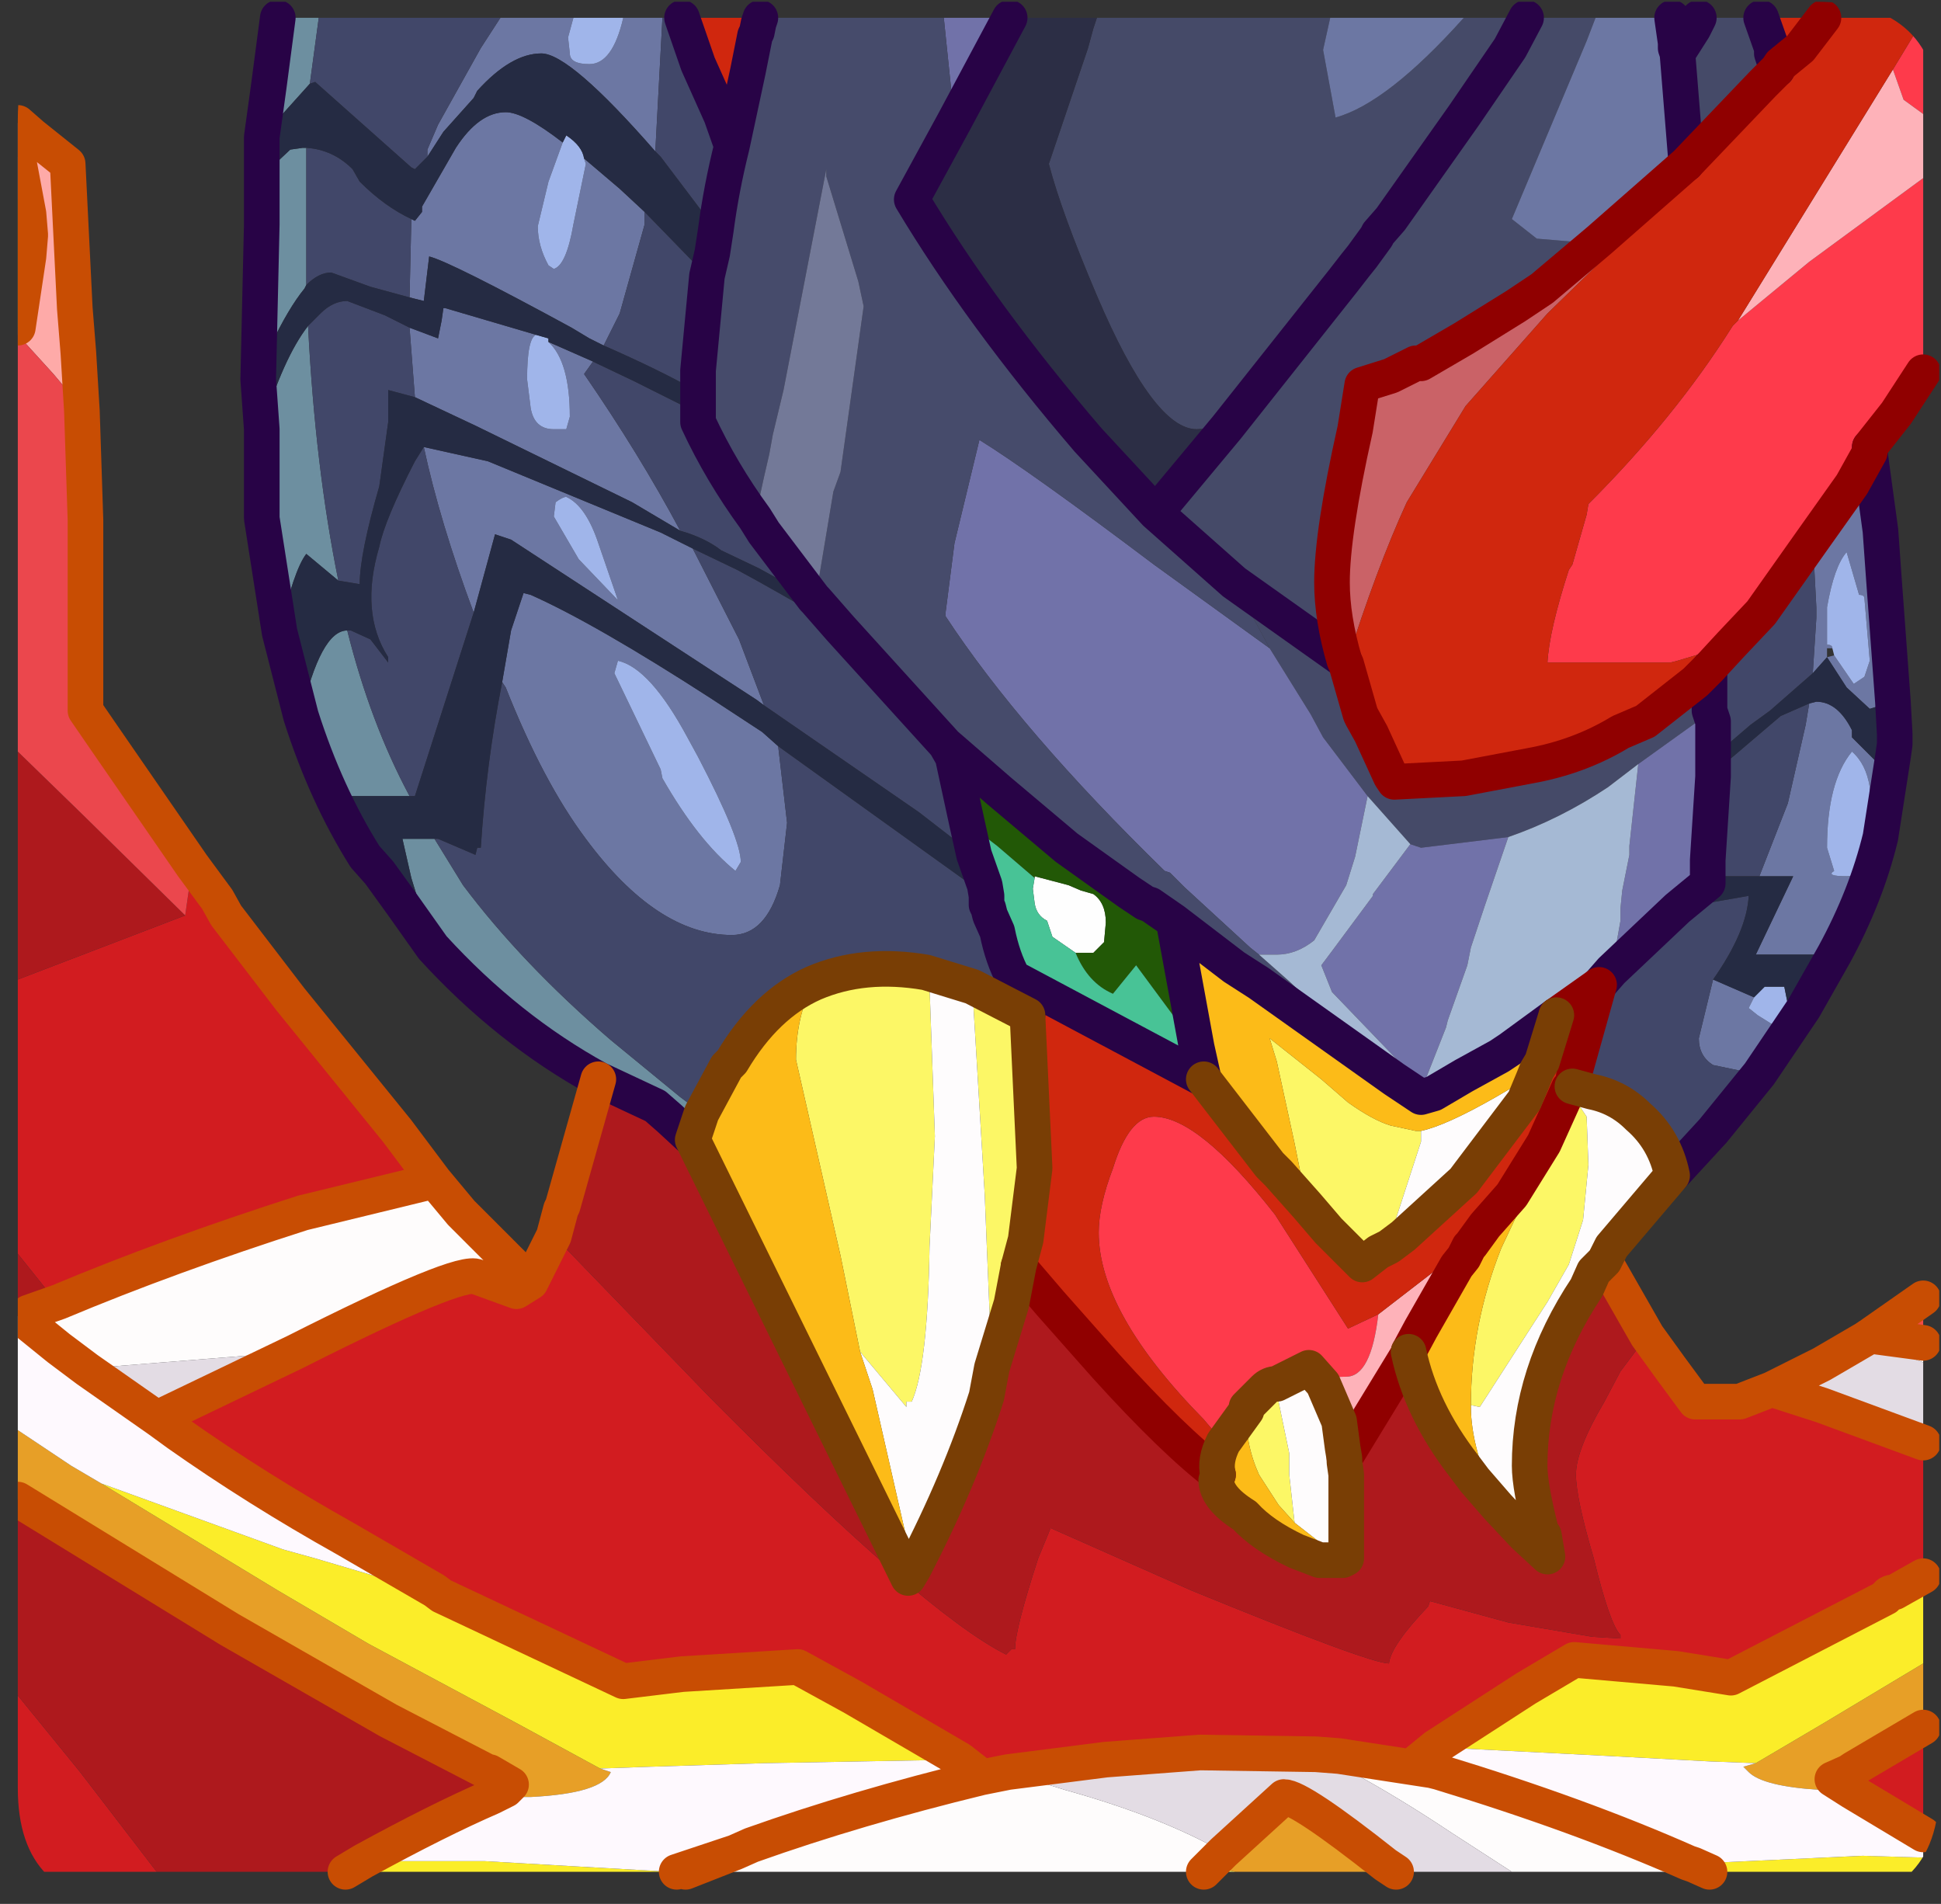 <?xml version="1.0" encoding="UTF-8" standalone="no"?>
<svg xmlns:ffdec="https://www.free-decompiler.com/flash" xmlns:xlink="http://www.w3.org/1999/xlink" ffdec:objectType="frame" height="53.45px" width="54.5px" xmlns="http://www.w3.org/2000/svg">
  <rect width="100%" height="100%" fill="#333333" stroke="none"/>
  <g transform="matrix(1.0, 0.0, 0.0, 1.0, 0.5, 0.05)">
    <clipPath id="clipPath0" transform="matrix(1.0, 0.0, 0.0, 1.0, 0.0, 0.0)">
      <path d="M50.5 0.0 Q53.95 0.0 53.95 3.3 L53.95 50.15 Q53.95 53.4 50.5 53.4 L3.3 53.4 Q0.0 53.4 0.0 50.15 L0.0 3.3 Q0.0 0.0 3.3 0.0 L50.5 0.0" fill="#000000" fill-rule="evenodd" stroke="none"/>
    </clipPath>
    <g clip-path="url(#clipPath0)">
      <use ffdec:characterId="2262" height="53.05" transform="matrix(1.0, 0.0, 0.0, 1.0, -0.5, -0.05)" width="54.5" xlink:href="#shape1"/>
    </g>
    <use ffdec:characterId="2263" height="53.4" transform="matrix(1.0, 0.0, 0.0, 1.0, 0.0, 0.0)" width="53.95" xlink:href="#shape2"/>
  </g>
  <defs>
    <g id="shape1" transform="matrix(1.0, 0.0, 0.0, 1.0, 0.5, 0.05)">
      <path d="M28.55 24.6 L28.55 24.55 29.5 24.8 29.85 24.95 30.2 25.05 Q30.55 25.3 30.55 25.85 L30.5 26.4 30.2 26.7 29.85 26.7 29.7 26.7 29.05 26.25 28.9 25.8 Q28.6 25.65 28.55 25.3 L28.5 24.9 28.55 24.6" fill="#ffffff" fill-rule="evenodd" stroke="none"/>
      <path d="M45.75 37.45 L46.4 38.35 47.1 39.3 48.35 39.3 49.25 38.95 50.65 39.4 53.5 40.45 53.5 44.2 52.7 44.65 Q52.5 44.65 52.45 44.8 L48.1 47.05 46.55 46.8 43.7 46.55 42.35 47.35 39.8 49.0 39.25 49.45 39.7 49.65 37.1 49.25 36.45 49.2 33.2 49.15 30.55 49.35 27.8 49.7 27.05 49.85 26.9 49.7 26.45 49.35 23.45 47.6 21.9 46.75 18.65 46.95 17.0 47.15 11.9 44.75 11.7 44.6 9.2 43.15 Q6.7 41.75 4.5 40.2 L4.05 39.7 7.8 37.9 Q12.45 35.55 12.9 35.8 L14.0 36.2 14.4 35.95 15.05 34.65 19.45 39.2 Q25.45 45.25 27.75 46.4 L27.9 46.25 28.0 46.25 Q28.0 45.7 28.65 43.7 L29.0 42.85 32.95 44.6 Q37.95 46.65 38.5 46.65 38.55 46.15 39.6 45.05 L39.65 44.9 41.85 45.5 44.2 45.9 45.0 45.95 45.0 45.85 Q44.7 45.55 44.25 43.7 43.75 42.0 43.75 41.35 43.75 40.65 44.55 39.3 L45.0 38.45 45.75 37.45 M53.5 48.45 L53.5 51.45 51.5 50.25 50.95 49.9 51.4 49.7 51.55 49.6 53.5 48.45 M18.75 52.5 L18.5 52.5 20.15 51.95 18.75 52.5 M3.9 52.5 L0.0 52.5 0.0 47.55 1.75 49.7 3.9 52.5 M0.0 35.15 L0.0 27.45 4.7 25.65 4.9 24.25 5.6 25.2 5.85 25.65 7.65 28.0 10.65 31.7 11.7 33.1 8.0 34.0 Q4.25 35.2 1.15 36.5 L0.8 36.15 0.0 35.15 M13.2 49.7 L13.25 49.7 13.85 50.05 13.7 50.2 13.2 49.7" fill="#d31c20" fill-rule="evenodd" stroke="none"/>
      <path d="M52.0 37.45 L53.5 36.4 53.5 37.65 52.0 37.45" fill="#f34c46" fill-rule="evenodd" stroke="none"/>
      <path d="M34.2 52.5 L33.3 52.5 33.45 52.35 34.2 52.5 M0.0 9.15 L0.0 5.55 0.3 5.95 0.35 6.55 0.3 7.15 0.0 9.15 M38.5 34.95 L38.2 35.1 37.75 35.45 36.8 34.5 36.2 33.8 35.85 32.05 35.35 29.75 35.15 29.1 36.6 30.25 37.35 30.9 Q38.05 31.4 38.55 31.55 L39.25 31.7 39.4 31.7 39.4 32.0 38.75 34.0 38.55 34.6 38.5 34.95 M28.35 28.45 L28.55 32.75 28.3 34.75 28.1 35.5 27.9 36.55 27.35 38.35 27.2 34.75 27.15 33.5 26.8 27.65 28.35 28.45 M43.85 31.0 L44.05 31.3 44.1 32.65 43.95 34.2 43.55 35.45 42.95 36.5 41.05 39.45 40.8 39.4 Q40.8 37.15 41.65 35.0 L42.05 34.15 42.25 33.8 43.0 32.35 43.85 31.0 M22.35 27.55 Q23.75 26.95 25.5 27.25 L25.6 27.65 25.75 31.85 25.6 34.95 Q25.55 38.3 25.1 39.3 L24.95 39.3 24.95 39.45 23.65 37.9 23.1 35.2 21.85 29.7 Q21.85 28.45 22.35 27.55 M35.35 38.8 L35.4 39.3 35.7 40.75 35.7 41.35 35.85 42.7 35.4 42.2 34.85 41.35 Q34.45 40.45 34.5 39.55 L34.5 39.45 35.0 38.95 Q35.15 38.8 35.35 38.8" fill="#fdf866" fill-rule="evenodd" stroke="none"/>
      <path d="M46.45 32.95 L44.75 34.95 44.55 35.35 44.25 35.65 44.05 36.1 Q42.45 38.5 42.45 41.1 42.45 41.7 42.8 43.05 L42.85 43.05 42.95 43.65 42.3 43.05 41.55 42.25 Q40.8 40.6 40.8 39.45 L40.8 39.4 41.05 39.45 42.95 36.5 43.55 35.45 43.95 34.2 44.1 32.65 44.05 31.3 43.85 31.0 44.2 30.6 Q44.95 30.75 45.5 31.3 46.25 31.95 46.45 32.95 M0.0 5.55 L0.0 4.35 0.3 5.95 0.0 5.55 M39.4 31.7 Q40.1 31.55 41.5 30.75 L42.1 30.4 42.65 30.0 42.55 30.25 42.3 30.85 40.75 32.9 40.6 33.1 38.9 34.65 38.5 34.95 38.55 34.6 38.75 34.0 39.4 32.0 39.4 31.7 M25.5 27.25 L26.8 27.65 27.15 33.5 27.2 34.75 27.35 38.35 27.2 39.15 Q26.45 41.5 25.15 44.0 L24.0 38.95 23.65 37.9 24.95 39.45 24.95 39.3 25.1 39.3 Q25.55 38.3 25.6 34.95 L25.75 31.85 25.6 27.65 25.5 27.25 M35.35 38.8 L36.25 38.35 36.65 38.8 37.1 39.85 37.2 40.6 37.25 40.9 37.25 41.0 37.3 41.35 37.3 42.85 37.3 43.7 37.2 43.75 35.85 42.7 35.7 41.35 35.7 40.75 35.4 39.3 35.35 38.8" fill="#fffdfe" fill-rule="evenodd" stroke="none"/>
      <path d="M16.3 30.25 Q13.75 28.85 11.65 26.55 L11.05 24.6 10.8 23.5 11.7 23.5 12.5 24.8 Q14.15 27.0 16.65 29.15 L18.6 30.75 19.2 31.2 18.95 31.95 18.3 31.35 17.9 31.0 16.3 30.25 M9.75 24.0 Q8.65 22.25 7.95 20.05 8.5 17.65 9.25 17.65 9.9 20.25 11.0 22.3 L9.35 22.3 9.75 24.0 M7.35 17.7 L6.85 14.5 6.85 12.35 6.85 12.0 Q7.45 10.0 8.15 9.1 8.35 13.05 9.0 16.25 L8.1 15.5 Q7.75 15.95 7.35 17.7 M6.75 10.6 L6.85 6.25 6.85 4.9 7.65 4.15 8.0 4.1 8.1 4.1 8.1 4.4 8.1 6.15 8.1 7.95 8.05 8.05 Q7.6 8.6 7.1 9.65 L6.75 10.6 M6.85 3.8 L7.05 2.35 7.3 0.45 8.45 0.45 8.2 2.3 6.85 3.8" fill="#6d90a1" fill-rule="evenodd" stroke="none"/>
      <path d="M38.65 30.25 L39.4 30.75 39.75 30.65 40.6 30.15 41.6 29.6 41.9 29.4 43.2 28.45 42.8 29.75 42.65 30.0 42.1 30.4 41.5 30.75 Q40.1 31.55 39.4 31.7 L39.25 31.7 38.55 31.55 Q38.05 31.4 37.35 30.9 L36.6 30.25 35.15 29.1 35.35 29.75 35.85 32.05 36.2 33.8 35.4 32.9 35.15 32.65 33.3 30.25 33.1 29.35 32.45 25.8 34.15 27.1 34.85 27.55 38.65 30.25 M33.7 41.35 Q33.6 40.95 33.85 40.45 L34.5 39.55 Q34.45 40.45 34.85 41.35 L35.4 42.2 35.85 42.7 37.2 43.75 36.55 43.75 35.9 43.5 Q34.95 43.05 34.45 42.5 33.65 42.0 33.65 41.5 L33.7 41.35 M40.75 34.95 L40.8 34.9 41.2 34.35 41.95 33.5 42.85 32.05 43.55 30.5 43.65 30.45 44.2 30.6 43.85 31.0 43.0 32.35 42.25 33.8 42.05 34.15 41.65 35.0 Q40.8 37.15 40.8 39.4 L40.8 39.45 Q40.8 40.6 41.55 42.25 L40.9 41.5 40.6 41.1 Q39.4 39.55 39.05 37.9 L39.4 37.25 40.4 35.5 40.6 35.25 40.75 34.95 M19.2 31.2 L19.9 29.9 20.05 29.75 Q21.0 28.15 22.35 27.55 21.85 28.45 21.85 29.7 L23.1 35.2 23.65 37.9 24.0 38.95 25.15 44.0 25.0 44.25 18.95 31.95 19.2 31.2" fill="#fdbc18" fill-rule="evenodd" stroke="none"/>
      <path d="M53.5 46.65 L53.5 48.45 51.55 49.6 51.4 49.7 50.95 49.9 51.5 50.25 50.6 50.2 Q49.0 50.1 48.6 49.7 L48.45 49.55 48.8 49.45 50.75 48.3 53.5 46.65 M38.7 52.5 L34.2 52.5 33.45 52.35 33.85 51.95 35.55 50.4 Q36.0 50.4 38.4 52.3 L38.55 52.4 38.7 52.5 M0.0 42.05 L0.0 40.1 1.5 41.1 2.35 41.6 7.3 44.6 9.85 46.1 14.05 48.35 16.35 49.6 16.65 49.7 Q16.4 50.3 14.4 50.4 L13.85 50.4 13.3 50.4 13.7 50.2 13.85 50.05 13.25 49.7 13.2 49.7 10.4 48.25 5.95 45.7 0.0 42.05" fill="#e8a027" fill-rule="evenodd" stroke="none"/>
      <path d="M53.5 44.55 L53.5 46.65 50.75 48.3 48.8 49.45 47.5 49.4 44.7 49.25 39.8 49.0 42.35 47.35 43.7 46.55 46.55 46.8 48.1 47.05 52.45 44.8 53.5 44.55 M53.5 52.1 L53.5 52.5 47.5 52.5 47.05 52.3 46.9 52.25 47.05 52.25 47.5 52.25 51.8 52.05 53.5 52.1 M18.35 52.5 L9.2 52.5 9.7 52.2 13.1 52.2 15.7 52.35 18.35 52.5 M11.9 44.75 L17.0 47.15 18.65 46.95 21.9 46.75 23.45 47.6 26.45 49.35 20.95 49.45 17.75 49.55 16.35 49.6 14.05 48.35 9.85 46.1 7.3 44.6 2.35 41.6 7.45 43.45 8.35 43.7 11.9 44.75" fill="#fcee29" fill-rule="evenodd" stroke="none"/>
      <path d="M53.5 44.2 L53.5 44.55 52.45 44.8 Q52.5 44.65 52.7 44.65 L53.5 44.2 M53.5 51.45 L53.5 52.1 51.8 52.05 47.5 52.25 47.05 52.25 46.9 52.25 Q43.85 50.9 39.9 49.7 L39.7 49.65 39.25 49.45 39.8 49.0 44.7 49.25 47.5 49.4 48.8 49.45 48.45 49.55 48.6 49.7 Q49.0 50.1 50.6 50.2 L51.5 50.25 53.5 51.45 M18.5 52.5 L18.35 52.5 15.7 52.35 13.1 52.2 9.7 52.2 Q11.8 51.05 13.3 50.4 L13.85 50.4 14.4 50.4 Q16.4 50.3 16.65 49.7 L16.35 49.6 17.75 49.55 20.95 49.45 26.45 49.35 26.9 49.7 27.05 49.85 Q23.55 50.7 20.6 51.75 L20.15 51.95 18.5 52.5 M0.0 40.1 L0.0 36.9 0.1 36.95 1.15 37.8 1.95 38.4 3.95 39.8 4.5 40.2 Q6.7 41.75 9.2 43.15 L11.7 44.6 11.9 44.75 8.35 43.7 7.45 43.45 2.35 41.6 1.5 41.1 0.0 40.1" fill="#fffaff" fill-rule="evenodd" stroke="none"/>
      <path d="M44.55 35.35 L45.75 37.45 45.0 38.45 44.55 39.3 Q43.75 40.65 43.75 41.35 43.75 42.0 44.25 43.7 44.7 45.55 45.0 45.85 L45.0 45.95 44.2 45.9 41.85 45.5 39.65 44.9 39.6 45.05 Q38.55 46.15 38.5 46.65 37.95 46.65 32.95 44.6 L29.0 42.85 28.65 43.7 Q28.0 45.7 28.0 46.25 L27.9 46.25 27.75 46.4 Q25.45 45.25 19.45 39.2 L15.05 34.65 15.25 33.9 15.3 33.8 16.3 30.25 17.9 31.0 18.3 31.35 18.95 31.95 25.0 44.25 25.15 44.0 Q26.45 41.5 27.2 39.15 L27.35 38.35 27.9 36.55 28.1 35.5 29.0 36.55 30.55 38.3 Q32.45 40.4 33.7 41.35 L33.65 41.5 Q33.65 42.0 34.45 42.5 34.95 43.05 35.9 43.5 L36.55 43.75 37.2 43.75 37.3 43.7 37.3 42.85 37.3 41.35 37.25 41.0 37.25 40.9 39.05 37.95 39.05 37.9 Q39.4 39.55 40.6 41.1 L40.9 41.5 41.55 42.25 42.3 43.05 42.95 43.65 42.85 43.05 42.8 43.05 Q42.45 41.7 42.45 41.1 42.45 38.5 44.05 36.1 L44.25 35.65 44.55 35.35 M9.2 52.5 L3.9 52.5 1.75 49.7 0.0 47.55 0.0 42.05 5.95 45.7 10.4 48.25 13.2 49.7 13.7 50.2 13.3 50.4 Q11.8 51.05 9.7 52.2 L9.2 52.5 M0.0 36.9 L0.0 35.15 0.8 36.15 1.15 36.5 0.3 36.8 0.1 36.95 0.0 36.9 M0.0 27.45 L0.0 21.05 1.8 22.8 4.7 25.65 0.0 27.45 M4.05 39.7 L4.5 40.2 3.95 39.8 4.05 39.7" fill="#af191d" fill-rule="evenodd" stroke="none"/>
      <path d="M0.0 9.35 L0.0 9.15 0.3 7.15 0.35 6.55 0.3 5.95 0.0 4.35 0.0 3.4 0.4 3.75 1.4 4.55 1.6 8.6 1.7 9.85 1.8 11.5 1.55 11.1 1.0 10.45 0.0 9.35" fill="#ffaba9" fill-rule="evenodd" stroke="none"/>
      <path d="M0.0 21.05 L0.0 9.35 1.0 10.45 1.55 11.1 1.8 11.5 1.9 14.55 1.9 15.85 1.9 19.9 2.45 20.7 4.9 24.25 4.7 25.65 1.8 22.8 0.0 21.05" fill="#ec474d" fill-rule="evenodd" stroke="none"/>
      <path d="M51.85 37.55 L52.0 37.45 53.5 37.65 53.5 38.2 51.85 37.55 M47.5 52.5 L41.95 52.5 40.25 51.4 Q38.75 50.4 37.45 49.7 L36.45 49.2 37.1 49.25 39.7 49.65 39.9 49.7 Q43.85 50.9 46.9 52.25 L47.05 52.3 47.5 52.5 M33.3 52.5 L18.75 52.5 20.15 51.95 20.6 51.75 Q23.55 50.7 27.05 49.85 L27.8 49.7 29.4 50.2 Q32.1 50.95 33.85 51.95 L33.45 52.35 33.3 52.5 M11.7 33.1 L12.45 34.0 14.4 35.95 14.0 36.2 12.9 35.8 Q12.45 35.55 7.8 37.9 L2.8 38.3 1.95 38.4 1.15 37.8 0.1 36.95 0.3 36.8 1.15 36.5 Q4.25 35.2 8.0 34.0 L11.7 33.1" fill="#fffdfd" fill-rule="evenodd" stroke="none"/>
      <path d="M49.25 38.95 L50.65 38.25 51.85 37.55 53.5 38.2 53.5 40.45 50.65 39.4 49.25 38.95 M41.95 52.5 L38.7 52.5 38.55 52.4 38.4 52.3 Q36.0 50.4 35.55 50.4 L33.85 51.95 Q32.1 50.95 29.4 50.2 L27.8 49.7 30.55 49.35 33.2 49.15 36.45 49.2 37.45 49.7 Q38.75 50.4 40.25 51.4 L41.95 52.5 M1.95 38.4 L2.8 38.3 7.8 37.9 4.05 39.7 3.95 39.8 1.95 38.4" fill="#e4dde5" fill-rule="evenodd" stroke="none"/>
      <path d="M50.8 0.45 L48.5 3.35 42.95 8.75 40.65 11.35 39.0 14.05 Q38.15 15.9 37.3 18.6 L37.25 18.5 Q36.9 17.3 36.9 16.3 36.9 14.9 37.55 12.0 L37.75 10.75 38.55 10.5 39.25 10.15 39.4 10.15 40.6 9.45 42.05 8.55 42.8 8.05 44.4 6.7 46.85 4.55 49.0 2.3 49.4 1.9 49.5 1.75 50.05 1.3 50.7 0.45 50.8 0.45" fill="#cb6267" fill-rule="evenodd" stroke="none"/>
      <path d="M52.65 1.9 L53.5 0.5 53.5 3.15 52.95 2.75 52.65 1.9 M48.1 18.05 L46.6 18.5 46.4 18.55 42.95 18.55 Q43.0 17.65 43.55 15.95 L43.65 15.8 44.05 14.4 44.1 14.1 Q46.55 11.65 48.15 9.1 L48.3 8.95 50.3 7.3 53.5 4.95 53.5 10.4 52.75 11.55 52.0 12.5 52.0 12.65 51.5 13.55 50.4 15.1 48.95 17.15 48.1 18.05 M33.85 40.45 L33.3 39.8 Q30.35 36.8 30.35 34.55 30.35 33.8 30.75 32.75 31.2 31.3 31.9 31.3 33.15 31.3 35.3 34.05 L37.35 37.25 38.2 36.85 Q38.0 38.6 37.3 38.6 36.7 38.6 36.65 38.8 L36.25 38.35 35.35 38.8 Q35.15 38.8 35.0 38.95 L34.5 39.45 34.5 39.55 33.85 40.45" fill="#ff3a4b" fill-rule="evenodd" stroke="none"/>
      <path d="M52.65 1.9 L52.95 2.75 53.5 3.15 53.5 4.95 50.3 7.3 48.3 8.95 52.65 1.9 M38.2 36.85 L39.95 35.5 40.75 34.95 40.6 35.25 40.4 35.5 39.4 37.25 39.05 37.9 39.05 37.95 37.25 40.9 37.2 40.6 37.1 39.85 36.65 38.8 Q36.7 38.6 37.3 38.6 38.0 38.6 38.2 36.85" fill="#ffb3ba" fill-rule="evenodd" stroke="none"/>
      <path d="M53.5 0.5 L52.65 1.9 48.3 8.95 48.15 9.1 Q46.55 11.65 44.1 14.1 L44.05 14.4 43.65 15.8 43.55 15.95 Q43.0 17.65 42.95 18.55 L46.4 18.55 46.6 18.5 48.1 18.05 47.5 18.7 47.25 18.95 47.1 19.1 45.7 20.2 45.0 20.5 Q43.85 21.2 42.45 21.45 L40.6 21.8 38.65 21.9 38.55 21.75 38.0 20.55 37.75 20.1 37.7 20.0 37.3 18.6 Q38.15 15.9 39.0 14.05 L40.65 11.35 42.95 8.75 48.5 3.35 50.8 0.45 53.55 0.45 53.5 0.5 M18.65 0.45 L20.85 0.45 20.8 0.6 20.75 0.85 20.7 0.95 20.5 1.95 20.05 4.05 19.75 3.2 19.1 1.75 18.65 0.45 M46.45 0.45 L47.2 0.45 47.05 0.75 46.7 1.3 46.6 1.45 46.55 1.3 46.55 1.15 46.45 0.45 M48.95 0.45 L50.7 0.45 50.05 1.3 49.5 1.75 49.4 1.9 49.25 1.45 49.25 1.3 48.95 0.45 M43.2 28.45 L44.4 27.6 43.7 30.1 43.65 30.45 43.55 30.5 42.85 32.05 41.95 33.5 41.2 34.35 40.8 34.9 40.75 34.95 39.95 35.5 38.2 36.85 37.35 37.25 35.3 34.05 Q33.15 31.3 31.9 31.3 31.2 31.3 30.75 32.75 30.35 33.8 30.35 34.55 30.35 36.8 33.3 39.8 L33.85 40.45 Q33.6 40.95 33.7 41.35 32.45 40.4 30.55 38.3 L29.0 36.55 28.1 35.5 28.3 34.75 28.55 32.75 28.35 28.45 27.95 27.4 33.3 30.25 35.15 32.65 35.4 32.9 36.2 33.8 36.8 34.5 37.75 35.45 38.2 35.1 38.5 34.95 38.9 34.65 40.6 33.1 40.75 32.9 42.3 30.85 42.55 30.25 42.65 30.0 42.8 29.75 43.2 28.45" fill="#d1270e" fill-rule="evenodd" stroke="none"/>
      <path d="M37.3 18.6 L37.7 20.0 37.75 20.1 38.0 20.55 38.55 21.75 38.65 21.9 40.6 21.8 42.45 21.45 Q43.85 21.2 45.0 20.5 L45.7 20.2 47.1 19.1 47.25 18.95 47.5 18.7 47.5 19.1 47.5 19.9 47.45 20.0 45.5 21.4 44.65 22.05 Q43.3 22.95 41.85 23.45 L39.4 23.75 39.1 23.65 37.9 22.3 36.65 20.65 36.3 20.0 35.15 18.15 34.15 16.3 31.95 14.35 33.95 11.95 37.2 7.85 37.55 7.4 37.75 7.15 38.15 6.6 38.2 6.5 38.55 6.1 40.6 3.2 41.9 1.3 42.35 0.45 41.9 1.3 40.6 3.2 38.55 6.1 38.2 6.5 38.15 6.6 37.75 7.15 37.55 7.4 37.2 7.85 33.95 11.95 33.1 12.0 Q31.9 12.0 30.3 8.25 29.3 5.9 28.95 4.55 L30.05 1.3 30.2 0.75 30.3 0.45 36.85 0.45 36.65 1.35 37.0 3.25 Q38.45 2.85 40.6 0.45 L42.35 0.45 44.3 0.45 44.05 1.1 41.95 6.1 42.65 6.65 43.85 6.75 44.4 6.7 42.8 8.05 42.05 8.55 40.6 9.45 39.4 10.15 39.25 10.15 38.55 10.5 37.75 10.75 37.55 12.0 Q36.9 14.9 36.9 16.3 36.9 17.3 37.25 18.5 L37.3 18.6 M47.2 0.45 L48.95 0.45 49.25 1.3 49.25 1.45 49.4 1.9 49.0 2.3 46.85 4.55 46.6 1.45 46.7 1.3 47.05 0.75 47.2 0.45 M37.25 18.5 L34.15 16.3 37.25 18.5" fill="#454a68" fill-rule="evenodd" stroke="none"/>
      <path d="M52.0 12.65 L52.3 14.85 52.4 16.25 52.65 19.65 52.0 19.85 51.35 19.25 50.8 18.4 50.4 18.85 50.5 17.3 50.5 17.0 50.4 15.1 51.5 13.55 52.0 12.65 M52.65 21.2 L52.3 23.45 Q51.9 25.1 51.0 26.75 L48.8 26.75 49.85 24.55 48.9 24.55 49.7 22.5 50.2 20.3 50.3 19.7 50.5 19.65 Q51.1 19.65 51.5 20.45 L51.5 20.65 52.3 21.45 52.65 21.2 M50.15 28.25 L48.9 30.1 48.8 30.1 47.6 29.85 Q47.2 29.6 47.2 29.1 L47.6 27.45 48.75 27.95 48.6 28.25 48.85 28.45 49.25 28.7 49.5 28.5 49.7 28.15 50.15 28.25 M13.55 0.45 L15.6 0.45 15.45 1.0 15.5 1.45 Q15.5 1.75 16.05 1.75 16.7 1.75 17.0 0.45 L18.1 0.45 17.9 4.2 Q15.5 1.45 14.7 1.45 13.85 1.45 12.9 2.5 L12.8 2.7 11.95 3.65 11.5 4.35 11.5 4.15 11.8 3.45 13.0 1.3 13.55 0.45 M36.85 0.45 L40.6 0.45 Q38.45 2.85 37.0 3.25 L36.65 1.35 36.85 0.45 M44.3 0.45 L46.45 0.45 46.55 1.15 46.55 1.3 46.6 1.45 46.85 4.55 44.4 6.7 43.85 6.75 42.65 6.65 41.95 6.1 44.05 1.1 44.3 0.45 M50.95 18.15 L50.8 18.15 50.8 18.4 51.0 18.35 51.55 19.15 51.85 18.95 52.0 18.5 51.85 16.75 Q51.85 16.65 51.7 16.65 L51.35 15.45 Q51.0 15.85 50.8 17.0 L50.8 17.15 50.8 18.05 Q50.95 18.05 50.95 18.15 M52.0 22.8 L52.0 22.05 Q51.9 21.4 51.5 21.05 50.8 21.9 50.8 23.75 L51.0 24.4 Q50.75 24.55 51.35 24.55 51.85 24.55 52.0 23.75 L52.0 22.8 M18.6 14.85 L17.25 14.05 12.85 11.9 11.15 11.1 11.0 9.15 11.8 9.45 11.9 8.95 11.95 8.6 12.0 8.6 14.55 9.35 Q14.3 9.45 14.3 10.6 L14.4 11.4 Q14.5 12.0 15.05 12.0 L15.4 12.0 15.5 11.65 Q15.5 10.1 14.9 9.55 L16.15 10.1 15.9 10.45 Q17.45 12.7 18.6 14.85 M18.95 15.35 L20.25 17.9 20.95 19.75 20.75 19.6 19.75 18.95 13.85 15.1 13.4 14.95 12.8 17.15 Q11.85 14.6 11.4 12.5 L13.2 12.9 18.05 14.9 18.95 15.35 M13.6 19.1 L13.85 17.65 14.2 16.6 14.4 16.65 Q16.2 17.45 19.45 19.55 L20.9 20.5 21.35 20.9 21.6 23.05 21.4 24.8 Q21.0 26.2 20.05 26.2 17.95 26.2 15.95 23.5 14.75 21.9 13.7 19.25 L13.6 19.1 M15.3 3.95 L14.9 5.05 14.6 6.3 Q14.6 6.85 14.9 7.4 L15.05 7.5 Q15.4 7.4 15.6 6.25 L15.95 4.55 15.9 4.4 16.9 5.25 17.6 5.9 17.6 6.25 16.9 8.75 16.45 9.65 16.05 9.45 15.55 9.15 Q12.15 7.3 11.55 7.15 L11.4 8.4 11.0 8.3 11.05 6.1 11.15 6.15 11.35 5.9 11.35 5.75 12.3 4.1 Q12.95 3.1 13.7 3.1 14.2 3.1 15.3 3.95 M15.4 13.9 Q15.3 13.9 15.1 14.05 L15.05 14.45 15.75 15.65 16.85 16.8 16.3 15.2 Q15.95 14.15 15.4 13.9 M18.05 21.55 L18.1 21.8 Q19.1 23.55 20.15 24.4 L20.3 24.15 Q20.3 23.5 19.1 21.2 L18.8 20.65 Q17.75 18.7 16.85 18.5 L16.75 18.85 18.05 21.55" fill="#6c77a4" fill-rule="evenodd" stroke="none"/>
      <path d="M15.6 0.45 L17.0 0.45 Q16.7 1.75 16.05 1.75 15.5 1.75 15.5 1.45 L15.45 1.0 15.6 0.45 M50.95 18.15 Q50.95 18.05 50.8 18.05 L50.8 17.15 50.8 17.0 Q51.0 15.85 51.35 15.45 L51.7 16.65 Q51.85 16.65 51.85 16.75 L52.0 18.5 51.85 18.95 51.55 19.15 51.0 18.35 50.95 18.15 M52.0 22.8 L52.0 23.75 Q51.85 24.55 51.35 24.55 50.75 24.55 51.0 24.4 L50.8 23.75 Q50.8 21.9 51.5 21.05 51.9 21.4 52.0 22.05 L52.0 22.8 M48.75 27.95 L49.05 27.65 49.6 27.65 49.7 28.15 49.5 28.5 49.25 28.7 48.85 28.45 48.6 28.25 48.75 27.95 M15.3 3.95 L15.4 3.75 Q15.85 4.05 15.9 4.4 L15.95 4.55 15.6 6.25 Q15.4 7.4 15.05 7.5 L14.9 7.4 Q14.6 6.85 14.6 6.3 L14.9 5.05 15.3 3.95 M14.55 9.35 L14.9 9.45 14.9 9.55 Q15.5 10.1 15.5 11.65 L15.4 12.0 15.05 12.0 Q14.5 12.0 14.4 11.4 L14.3 10.6 Q14.3 9.45 14.55 9.35 M15.4 13.9 Q15.95 14.15 16.3 15.2 L16.85 16.8 15.75 15.65 15.05 14.45 15.1 14.05 Q15.3 13.9 15.4 13.9 M18.05 21.55 L16.75 18.85 16.85 18.5 Q17.75 18.7 18.8 20.65 L19.1 21.2 Q20.3 23.5 20.3 24.15 L20.15 24.4 Q19.1 23.55 18.1 21.8 L18.05 21.55" fill="#a1b6eb" fill-rule="evenodd" stroke="none"/>
      <path d="M47.5 18.7 L48.1 18.05 48.95 17.15 50.4 15.1 50.5 17.0 50.5 17.3 50.4 18.85 49.2 19.9 48.65 20.3 47.95 20.9 47.6 21.2 47.6 20.2 47.5 19.9 47.5 19.1 47.5 18.7 M48.9 30.1 L47.6 31.7 46.45 32.95 Q46.25 31.95 45.5 31.3 44.95 30.75 44.2 30.6 L43.65 30.45 43.7 30.1 44.4 27.6 44.75 27.2 46.6 25.45 48.6 25.1 Q48.55 26.1 47.6 27.45 L47.2 29.1 Q47.2 29.6 47.6 29.85 L48.8 30.1 48.9 30.1 M8.45 0.45 L13.55 0.45 13.0 1.3 11.8 3.45 11.5 4.15 11.5 4.35 11.15 4.7 11.05 4.65 8.35 2.25 8.2 2.3 8.45 0.45 M18.1 0.45 L18.65 0.45 19.1 1.75 19.75 3.2 20.05 4.05 Q19.75 5.25 19.6 6.4 L18.05 4.35 17.9 4.2 18.1 0.45 M47.45 24.75 L47.45 24.1 47.6 21.75 47.95 21.35 48.15 21.2 49.5 20.05 50.3 19.7 50.2 20.3 49.7 22.5 48.9 24.55 47.85 24.55 47.45 24.75 M27.95 27.4 L28.35 28.45 26.8 27.65 25.5 27.25 Q23.75 26.95 22.35 27.55 21.0 28.15 20.05 29.75 L19.9 29.9 19.2 31.2 18.6 30.75 16.65 29.15 Q14.15 27.0 12.5 24.8 L11.7 23.5 11.8 23.5 12.85 23.95 12.9 23.75 13.0 23.75 Q13.15 21.4 13.6 19.1 L13.7 19.25 Q14.75 21.9 15.95 23.5 17.95 26.2 20.05 26.2 21.0 26.2 21.4 24.8 L21.6 23.05 21.35 20.9 27.2 25.1 27.2 25.35 27.25 25.45 27.3 25.65 27.5 26.1 Q27.65 26.85 27.95 27.4 M20.7 14.5 L20.95 14.9 22.35 16.75 20.8 15.9 19.75 15.4 Q19.3 15.05 18.6 14.85 17.45 12.7 15.9 10.45 L16.15 10.1 16.25 10.15 17.3 10.65 19.1 11.55 19.1 11.8 Q19.75 13.2 20.7 14.5 M23.1 17.6 L26.05 20.85 26.25 21.2 26.65 23.05 26.85 23.95 25.3 22.75 20.95 19.75 20.25 17.9 18.95 15.35 20.2 15.95 20.75 16.25 Q22.0 16.95 23.1 17.6 M11.15 11.1 L10.4 10.9 10.4 11.8 10.15 13.6 Q9.6 15.5 9.6 16.35 L9.0 16.25 Q8.35 13.05 8.15 9.1 L8.5 8.75 Q8.85 8.4 9.25 8.4 L10.3 8.8 11.0 9.15 11.15 11.1 M12.8 17.15 L11.15 22.3 11.0 22.3 Q9.9 20.25 9.25 17.65 L9.35 17.65 9.9 17.9 10.4 18.55 10.4 18.4 Q9.6 17.15 10.15 15.3 10.3 14.55 11.15 12.9 L11.4 12.5 Q11.85 14.6 12.8 17.15 M17.6 5.9 L19.35 7.7 19.1 10.35 19.1 10.95 Q18.05 10.35 16.45 9.65 L16.9 8.75 17.6 6.25 17.6 5.9 M11.05 6.1 L11.0 8.3 9.9 8.0 8.8 7.6 Q8.45 7.6 8.1 7.95 L8.1 6.15 8.1 4.4 8.1 4.1 Q8.85 4.15 9.4 4.7 L9.6 5.05 Q10.3 5.75 11.05 6.1" fill="#414769" fill-rule="evenodd" stroke="none"/>
      <path d="M52.65 19.65 L52.7 20.55 52.7 20.85 52.65 21.2 52.3 21.45 51.5 20.65 51.5 20.45 Q51.1 19.65 50.5 19.65 L50.3 19.7 49.5 20.05 48.15 21.2 47.95 21.35 47.6 21.75 47.6 21.4 47.6 21.2 47.95 20.9 48.65 20.3 49.2 19.9 50.4 18.85 50.8 18.4 51.35 19.25 52.0 19.85 52.65 19.65 M51.0 26.75 L50.15 28.25 49.7 28.15 49.6 27.65 49.05 27.65 48.75 27.95 47.6 27.45 Q48.55 26.1 48.6 25.1 L46.6 25.45 47.45 24.75 47.85 24.55 48.9 24.55 49.85 24.55 48.8 26.75 51.0 26.75 M11.65 26.55 L10.8 25.35 10.15 24.45 9.75 24.0 9.35 22.3 11.0 22.3 11.15 22.3 12.8 17.15 13.4 14.95 13.85 15.1 19.75 18.95 20.75 19.6 20.95 19.75 25.3 22.75 26.85 23.95 27.15 24.8 27.2 25.1 21.35 20.9 20.9 20.5 19.45 19.55 Q16.2 17.45 14.4 16.65 L14.2 16.6 13.85 17.65 13.6 19.1 Q13.15 21.4 13.0 23.75 L12.9 23.75 12.85 23.95 11.8 23.5 11.7 23.5 10.8 23.5 11.05 24.6 11.65 26.55 M7.95 20.05 L7.35 17.7 Q7.75 15.95 8.1 15.5 L9.0 16.25 9.6 16.35 Q9.6 15.5 10.15 13.6 L10.4 11.8 10.4 10.9 11.15 11.1 12.85 11.9 17.25 14.05 18.6 14.85 Q19.3 15.05 19.75 15.4 L20.8 15.9 22.35 16.75 22.4 16.8 23.1 17.6 Q22.0 16.95 20.75 16.25 L20.2 15.95 18.95 15.35 18.05 14.9 13.2 12.9 11.4 12.5 11.15 12.9 Q10.3 14.55 10.15 15.3 9.6 17.15 10.4 18.4 L10.4 18.55 9.9 17.9 9.35 17.65 9.25 17.65 Q8.5 17.65 7.95 20.05 M6.85 12.0 L6.75 10.6 7.1 9.65 Q7.6 8.6 8.05 8.05 L8.1 7.95 Q8.45 7.6 8.8 7.6 L9.9 8.0 11.0 8.3 11.4 8.4 11.55 7.15 Q12.15 7.3 15.55 9.15 L16.05 9.45 16.45 9.65 Q18.05 10.35 19.1 10.95 L19.1 11.55 17.3 10.65 16.25 10.15 16.15 10.1 14.9 9.55 14.9 9.45 14.55 9.35 12.0 8.6 11.95 8.6 11.9 8.95 11.8 9.45 11.0 9.15 10.3 8.8 9.25 8.4 Q8.85 8.4 8.5 8.75 L8.15 9.1 Q7.45 10.0 6.85 12.0 M6.85 4.9 L6.85 3.8 8.2 2.3 8.35 2.25 11.05 4.65 11.15 4.7 11.5 4.35 11.95 3.65 12.8 2.7 12.9 2.5 Q13.85 1.45 14.7 1.45 15.5 1.45 17.9 4.2 L18.05 4.35 19.6 6.4 19.5 7.05 19.35 7.7 17.6 5.9 16.9 5.25 15.9 4.4 Q15.85 4.05 15.4 3.75 L15.3 3.95 Q14.2 3.1 13.7 3.1 12.95 3.1 12.3 4.1 L11.35 5.75 11.35 5.9 11.15 6.15 11.05 6.1 Q10.3 5.75 9.6 5.05 L9.4 4.7 Q8.85 4.15 8.1 4.1 L8.0 4.1 7.65 4.15 6.85 4.9" fill="#252b43" fill-rule="evenodd" stroke="none"/>
      <path d="M20.85 0.45 L20.95 0.45 20.75 0.85 20.8 0.6 20.85 0.45 M26.0 0.45 L27.85 0.45 26.3 3.35 26.0 0.45 M44.75 27.2 L45.0 25.8 45.0 25.45 45.05 24.95 45.25 23.95 45.25 23.7 45.5 21.4 47.45 20.0 47.5 19.9 47.6 20.2 47.6 21.2 47.6 21.4 47.6 21.75 47.45 24.1 47.45 24.75 46.6 25.45 44.75 27.2 M41.85 23.45 L41.2 25.35 40.8 26.55 40.7 27.05 40.15 28.6 40.1 28.8 39.45 30.45 38.15 29.1 36.9 27.8 36.6 27.05 36.9 26.65 38.05 25.1 38.05 25.05 39.1 23.65 39.4 23.75 41.85 23.45 M37.9 22.3 L37.55 24.0 37.3 24.8 36.4 26.35 Q35.9 26.75 35.35 26.75 L34.85 26.75 34.6 26.55 32.75 24.85 32.35 24.45 32.2 24.4 Q28.15 20.45 26.05 17.25 L26.05 17.15 26.3 15.2 27.0 12.3 Q28.45 13.2 31.9 15.8 L35.15 18.15 36.3 20.0 36.65 20.65 37.9 22.3" fill="#7172aa" fill-rule="evenodd" stroke="none"/>
      <path d="M27.85 0.45 L30.3 0.45 30.2 0.75 30.05 1.3 28.95 4.55 Q29.3 5.9 30.3 8.25 31.9 12.0 33.1 12.0 L33.95 11.95 31.95 14.35 30.05 12.3 Q27.05 8.8 25.1 5.55 L26.3 3.35 27.85 0.45" fill="#2c2e45" fill-rule="evenodd" stroke="none"/>
      <path d="M20.95 0.45 L26.0 0.45 26.3 3.35 25.1 5.55 Q27.05 8.8 30.05 12.3 L31.95 14.35 34.15 16.3 35.15 18.15 31.9 15.8 Q28.45 13.2 27.0 12.3 L26.3 15.2 26.05 17.15 26.05 17.25 Q28.15 20.45 32.2 24.4 L32.35 24.45 32.75 24.85 34.6 26.55 34.85 26.75 35.7 27.5 38.65 30.25 34.85 27.55 34.15 27.1 32.45 25.8 31.8 25.35 31.65 25.3 31.2 25.0 29.45 23.75 27.55 22.15 26.05 20.85 23.1 17.6 22.4 16.8 22.4 16.75 22.9 13.75 23.1 13.2 23.75 8.55 23.6 7.85 22.7 4.9 22.7 4.7 21.5 10.9 21.2 12.15 21.1 12.7 20.95 13.35 20.7 14.5 Q19.75 13.2 19.1 11.8 L19.1 11.55 19.1 10.95 19.1 10.35 19.35 7.7 19.5 7.05 19.6 6.4 Q19.75 5.25 20.05 4.05 L20.5 1.95 20.7 0.95 20.75 0.85 20.95 0.45" fill="#464b6b" fill-rule="evenodd" stroke="none"/>
      <path d="M20.7 14.5 L20.95 13.35 21.1 12.7 21.2 12.15 21.5 10.9 22.7 4.7 22.7 4.9 23.6 7.85 23.75 8.55 23.1 13.2 22.9 13.75 22.4 16.75 22.4 16.8 22.35 16.75 20.95 14.9 20.7 14.5" fill="#737999" fill-rule="evenodd" stroke="none"/>
      <path d="M26.05 20.85 L27.55 22.15 29.45 23.75 31.2 25.0 31.65 25.3 31.8 25.35 32.45 25.8 33.1 29.35 31.4 27.05 30.75 27.85 Q30.05 27.55 29.7 26.7 L29.85 26.7 30.2 26.7 30.5 26.4 30.55 25.85 Q30.55 25.3 30.2 25.05 L29.85 24.95 29.5 24.8 28.55 24.55 28.55 24.6 27.5 23.7 26.65 23.05 26.25 21.2 26.05 20.85" fill="#225806" fill-rule="evenodd" stroke="none"/>
      <path d="M45.5 21.4 L45.25 23.7 45.25 23.95 45.05 24.95 45.0 25.45 45.0 25.8 44.75 27.2 44.4 27.6 43.2 28.45 41.9 29.4 41.6 29.6 40.6 30.15 39.75 30.65 39.4 30.75 38.65 30.25 35.7 27.5 34.85 26.75 35.35 26.75 Q35.9 26.75 36.4 26.35 L37.3 24.8 37.55 24.0 37.9 22.3 39.1 23.65 38.05 25.05 38.05 25.1 36.9 26.65 36.6 27.05 36.9 27.8 38.15 29.1 39.45 30.45 40.1 28.8 40.15 28.6 40.7 27.05 40.8 26.55 41.2 25.35 41.85 23.45 Q43.3 22.95 44.65 22.05 L45.5 21.4" fill="#a6bad5" fill-rule="evenodd" stroke="none"/>
      <path d="M33.3 30.25 L27.95 27.4 Q27.65 26.85 27.5 26.1 L27.3 25.65 27.25 25.45 27.2 25.35 27.2 25.1 27.15 24.8 26.85 23.95 26.65 23.05 27.5 23.7 28.55 24.6 28.5 24.9 28.55 25.3 Q28.6 25.65 28.9 25.8 L29.05 26.25 29.7 26.7 Q30.05 27.55 30.75 27.85 L31.4 27.05 33.1 29.35 33.3 30.25" fill="#48c497" fill-rule="evenodd" stroke="none"/>
      <path d="M52.0 12.5 L52.0 12.65 52.3 14.85 52.4 16.25 52.65 19.65 52.7 20.55 52.7 20.85 52.65 21.2 52.3 23.45 Q51.9 25.1 51.0 26.75 L50.15 28.25 48.9 30.1 47.6 31.7 46.45 32.95 M16.3 30.25 Q13.75 28.85 11.65 26.55 L10.8 25.35 10.15 24.45 9.75 24.0 Q8.65 22.25 7.95 20.05 L7.35 17.7 6.85 14.5 6.85 12.35 6.85 12.0 6.75 10.6 6.85 6.25 6.85 4.9 6.85 3.8 7.05 2.35 7.3 0.45 M49.4 1.9 L49.25 1.45 49.25 1.3 48.95 0.45 M47.2 0.45 L47.05 0.75 46.7 1.3 46.6 1.45 46.85 4.55 M46.45 0.45 L46.55 1.15 46.55 1.3 46.6 1.45 M42.35 0.45 L41.9 1.3 40.6 3.2 38.55 6.1 38.2 6.5 38.15 6.6 37.75 7.15 37.55 7.4 37.2 7.85 33.95 11.95 31.95 14.35 34.15 16.3 37.25 18.5 M44.75 27.2 L46.6 25.45 47.45 24.75 47.45 24.1 47.6 21.75 47.6 21.4 47.6 21.2 47.6 20.2 47.5 19.9 47.5 19.1 47.5 18.7 M38.65 30.25 L39.4 30.75 39.75 30.65 40.6 30.15 41.6 29.6 41.9 29.4 43.2 28.45 M44.4 27.6 L44.75 27.2 M33.3 30.25 L27.95 27.4 28.35 28.45 M26.3 3.35 L27.85 0.45 M26.3 3.35 L25.1 5.55 Q27.05 8.8 30.05 12.3 L31.95 14.35 M20.75 0.85 L20.8 0.6 20.85 0.45 M20.05 4.05 L20.5 1.95 20.7 0.95 20.75 0.85 M20.7 14.5 L20.95 14.9 22.35 16.75 22.4 16.8 23.1 17.6 26.05 20.85 27.55 22.15 29.45 23.75 31.2 25.0 31.65 25.3 31.8 25.35 32.45 25.8 34.15 27.1 34.85 27.55 38.65 30.25 M26.85 23.95 L26.65 23.05 26.25 21.2 26.05 20.85 M27.2 25.1 L27.15 24.8 26.85 23.95 M33.1 29.35 L32.45 25.8 M20.05 4.05 L19.75 3.2 19.1 1.75 18.65 0.45 M19.35 7.7 L19.5 7.05 19.6 6.4 Q19.75 5.25 20.05 4.05 M19.1 11.55 L19.1 10.95 19.1 10.35 19.35 7.7 M20.7 14.5 Q19.75 13.2 19.1 11.8 L19.1 11.55 M16.3 30.25 L17.9 31.0 18.3 31.35 18.95 31.95 M33.1 29.35 L33.3 30.25 M27.2 25.1 L27.2 25.35 27.25 25.45 27.3 25.65 27.5 26.1 Q27.65 26.85 27.95 27.4" fill="none" stroke="#280346" stroke-linecap="round" stroke-linejoin="round" stroke-width="1.0"/>
      <path d="M37.3 18.6 L37.7 20.0 37.75 20.1 38.0 20.55 38.55 21.75 38.65 21.9 40.6 21.8 42.45 21.45 Q43.85 21.2 45.0 20.5 L45.7 20.2 47.1 19.1 47.25 18.95 47.5 18.7 48.1 18.05 48.95 17.15 50.4 15.1 51.5 13.55 52.0 12.65 M53.5 10.4 L52.75 11.55 52.0 12.5 M50.7 0.45 L50.05 1.3 49.5 1.75 49.4 1.9 49.0 2.3 46.85 4.55 44.4 6.7 42.8 8.05 42.05 8.55 40.6 9.45 39.4 10.15 39.25 10.15 38.55 10.5 37.75 10.75 37.55 12.0 Q36.9 14.9 36.9 16.3 36.9 17.3 37.25 18.5 L37.3 18.6 M43.2 28.45 L44.4 27.6 43.7 30.1 43.65 30.45 43.55 30.5 42.85 32.05 41.95 33.5 41.2 34.35 40.8 34.9 40.75 34.95 40.6 35.25 40.4 35.5 39.4 37.25 39.05 37.9 39.05 37.95 37.25 40.9 M28.1 35.5 L29.0 36.55 30.55 38.3 Q32.45 40.4 33.7 41.35" fill="none" stroke="#910000" stroke-linecap="round" stroke-linejoin="round" stroke-width="1.0"/>
      <path d="M44.55 35.35 L45.75 37.45 46.4 38.35 47.1 39.3 48.35 39.3 49.25 38.95 50.65 38.25 51.85 37.55 52.0 37.45 53.5 36.4 M0.0 3.4 L0.4 3.75 1.4 4.55 1.6 8.6 1.7 9.85 1.8 11.5 1.9 14.55 1.9 15.85 1.9 19.9 2.45 20.7 4.9 24.25 5.6 25.2 5.85 25.65 7.65 28.0 10.65 31.7 11.7 33.1 12.45 34.0 14.4 35.95 15.05 34.65 15.25 33.9 15.3 33.8 16.3 30.25 M52.45 44.8 L48.1 47.05 46.55 46.8 43.7 46.55 42.35 47.35 39.8 49.0 39.25 49.45 39.7 49.65 39.9 49.7 Q43.85 50.9 46.9 52.25 L47.05 52.3 47.5 52.5 M53.5 37.65 L52.0 37.45 M53.5 40.45 L50.65 39.4 49.25 38.95 M53.5 44.2 L52.7 44.65 Q52.5 44.65 52.45 44.8 M0.3 5.95 L0.0 4.35 M0.0 9.15 L0.3 7.15 0.35 6.55 0.3 5.95 M7.8 37.9 Q12.45 35.55 12.9 35.8 L14.0 36.2 14.4 35.95 M1.15 36.5 Q4.25 35.2 8.0 34.0 L11.7 33.1 M0.1 36.95 L0.0 36.9 M1.15 36.5 L0.3 36.8 0.1 36.95 1.15 37.8 1.95 38.4 3.95 39.8 4.05 39.7 7.8 37.9 M4.5 40.2 Q6.7 41.75 9.2 43.15 L11.7 44.6 11.9 44.75 17.0 47.15 18.65 46.95 21.9 46.75 23.45 47.6 26.45 49.35 26.9 49.7 27.05 49.85 27.8 49.7 30.55 49.35 33.2 49.15 36.45 49.2 37.1 49.25 39.7 49.65 M4.5 40.2 L3.95 39.8 M13.2 49.7 L10.4 48.25 5.95 45.7 0.0 42.05 M38.7 52.5 L38.55 52.4 38.4 52.3 Q36.0 50.4 35.55 50.4 L33.85 51.95 33.45 52.35 33.3 52.5 M20.15 51.95 L20.6 51.75 Q23.55 50.7 27.05 49.85 M18.5 52.5 L20.15 51.95 18.75 52.5 M13.3 50.4 Q11.8 51.05 9.7 52.2 L9.2 52.5 M13.7 50.2 L13.85 50.05 13.25 49.7 13.2 49.7 M13.7 50.2 L13.3 50.4 M53.5 48.45 L51.55 49.6 51.4 49.7 50.95 49.9 51.5 50.25 53.5 51.45" fill="none" stroke="#c94d03" stroke-linecap="round" stroke-linejoin="round" stroke-width="1.0"/>
      <path d="M46.45 32.95 L44.75 34.95 44.55 35.35 44.25 35.65 44.05 36.1 Q42.45 38.5 42.45 41.1 42.45 41.7 42.8 43.05 L42.85 43.05 42.95 43.65 42.3 43.05 41.55 42.25 40.9 41.5 40.6 41.1 Q39.4 39.55 39.05 37.9 M42.65 30.0 L42.8 29.75 43.2 28.45 M42.65 30.0 L42.55 30.25 42.3 30.85 40.75 32.9 40.6 33.1 38.9 34.65 38.5 34.95 38.2 35.1 37.75 35.45 36.8 34.5 36.2 33.8 35.4 32.9 35.15 32.65 33.3 30.25 M28.35 28.45 L28.55 32.75 28.3 34.75 28.1 35.5 27.9 36.55 27.35 38.35 27.2 39.15 Q26.45 41.5 25.15 44.0 L25.0 44.25 18.95 31.95 19.2 31.2 19.9 29.9 20.05 29.75 Q21.0 28.15 22.35 27.55 23.75 26.95 25.5 27.25 L26.8 27.65 28.35 28.45 M33.7 41.35 Q33.6 40.95 33.85 40.45 L34.5 39.55 34.5 39.45 35.0 38.95 Q35.15 38.8 35.35 38.8 L36.25 38.35 36.65 38.8 37.1 39.85 37.2 40.6 37.25 40.9 37.25 41.0 37.3 41.35 37.3 42.85 37.3 43.7 37.2 43.75 36.55 43.75 35.9 43.5 Q34.95 43.05 34.45 42.5 33.65 42.0 33.65 41.5 L33.7 41.35 M44.2 30.6 L43.65 30.45 M46.45 32.95 Q46.25 31.95 45.5 31.3 44.95 30.75 44.2 30.6" fill="none" stroke="#793e05" stroke-linecap="round" stroke-linejoin="round" stroke-width="1.0"/>
    </g>
    <g id="shape2" transform="matrix(1.0, 0.0, 0.0, 1.0, 0.0, 0.0)">
      <path d="M50.5 0.0 Q53.95 0.0 53.95 3.3 L53.95 50.15 Q53.95 53.4 50.5 53.4 L3.3 53.4 Q0.0 53.4 0.0 50.15 L0.0 3.3 Q0.0 0.0 3.3 0.0 L50.5 0.0" fill="#000000" fill-opacity="0.004" fill-rule="evenodd" stroke="none"/>
    </g>
  </defs>
</svg>
